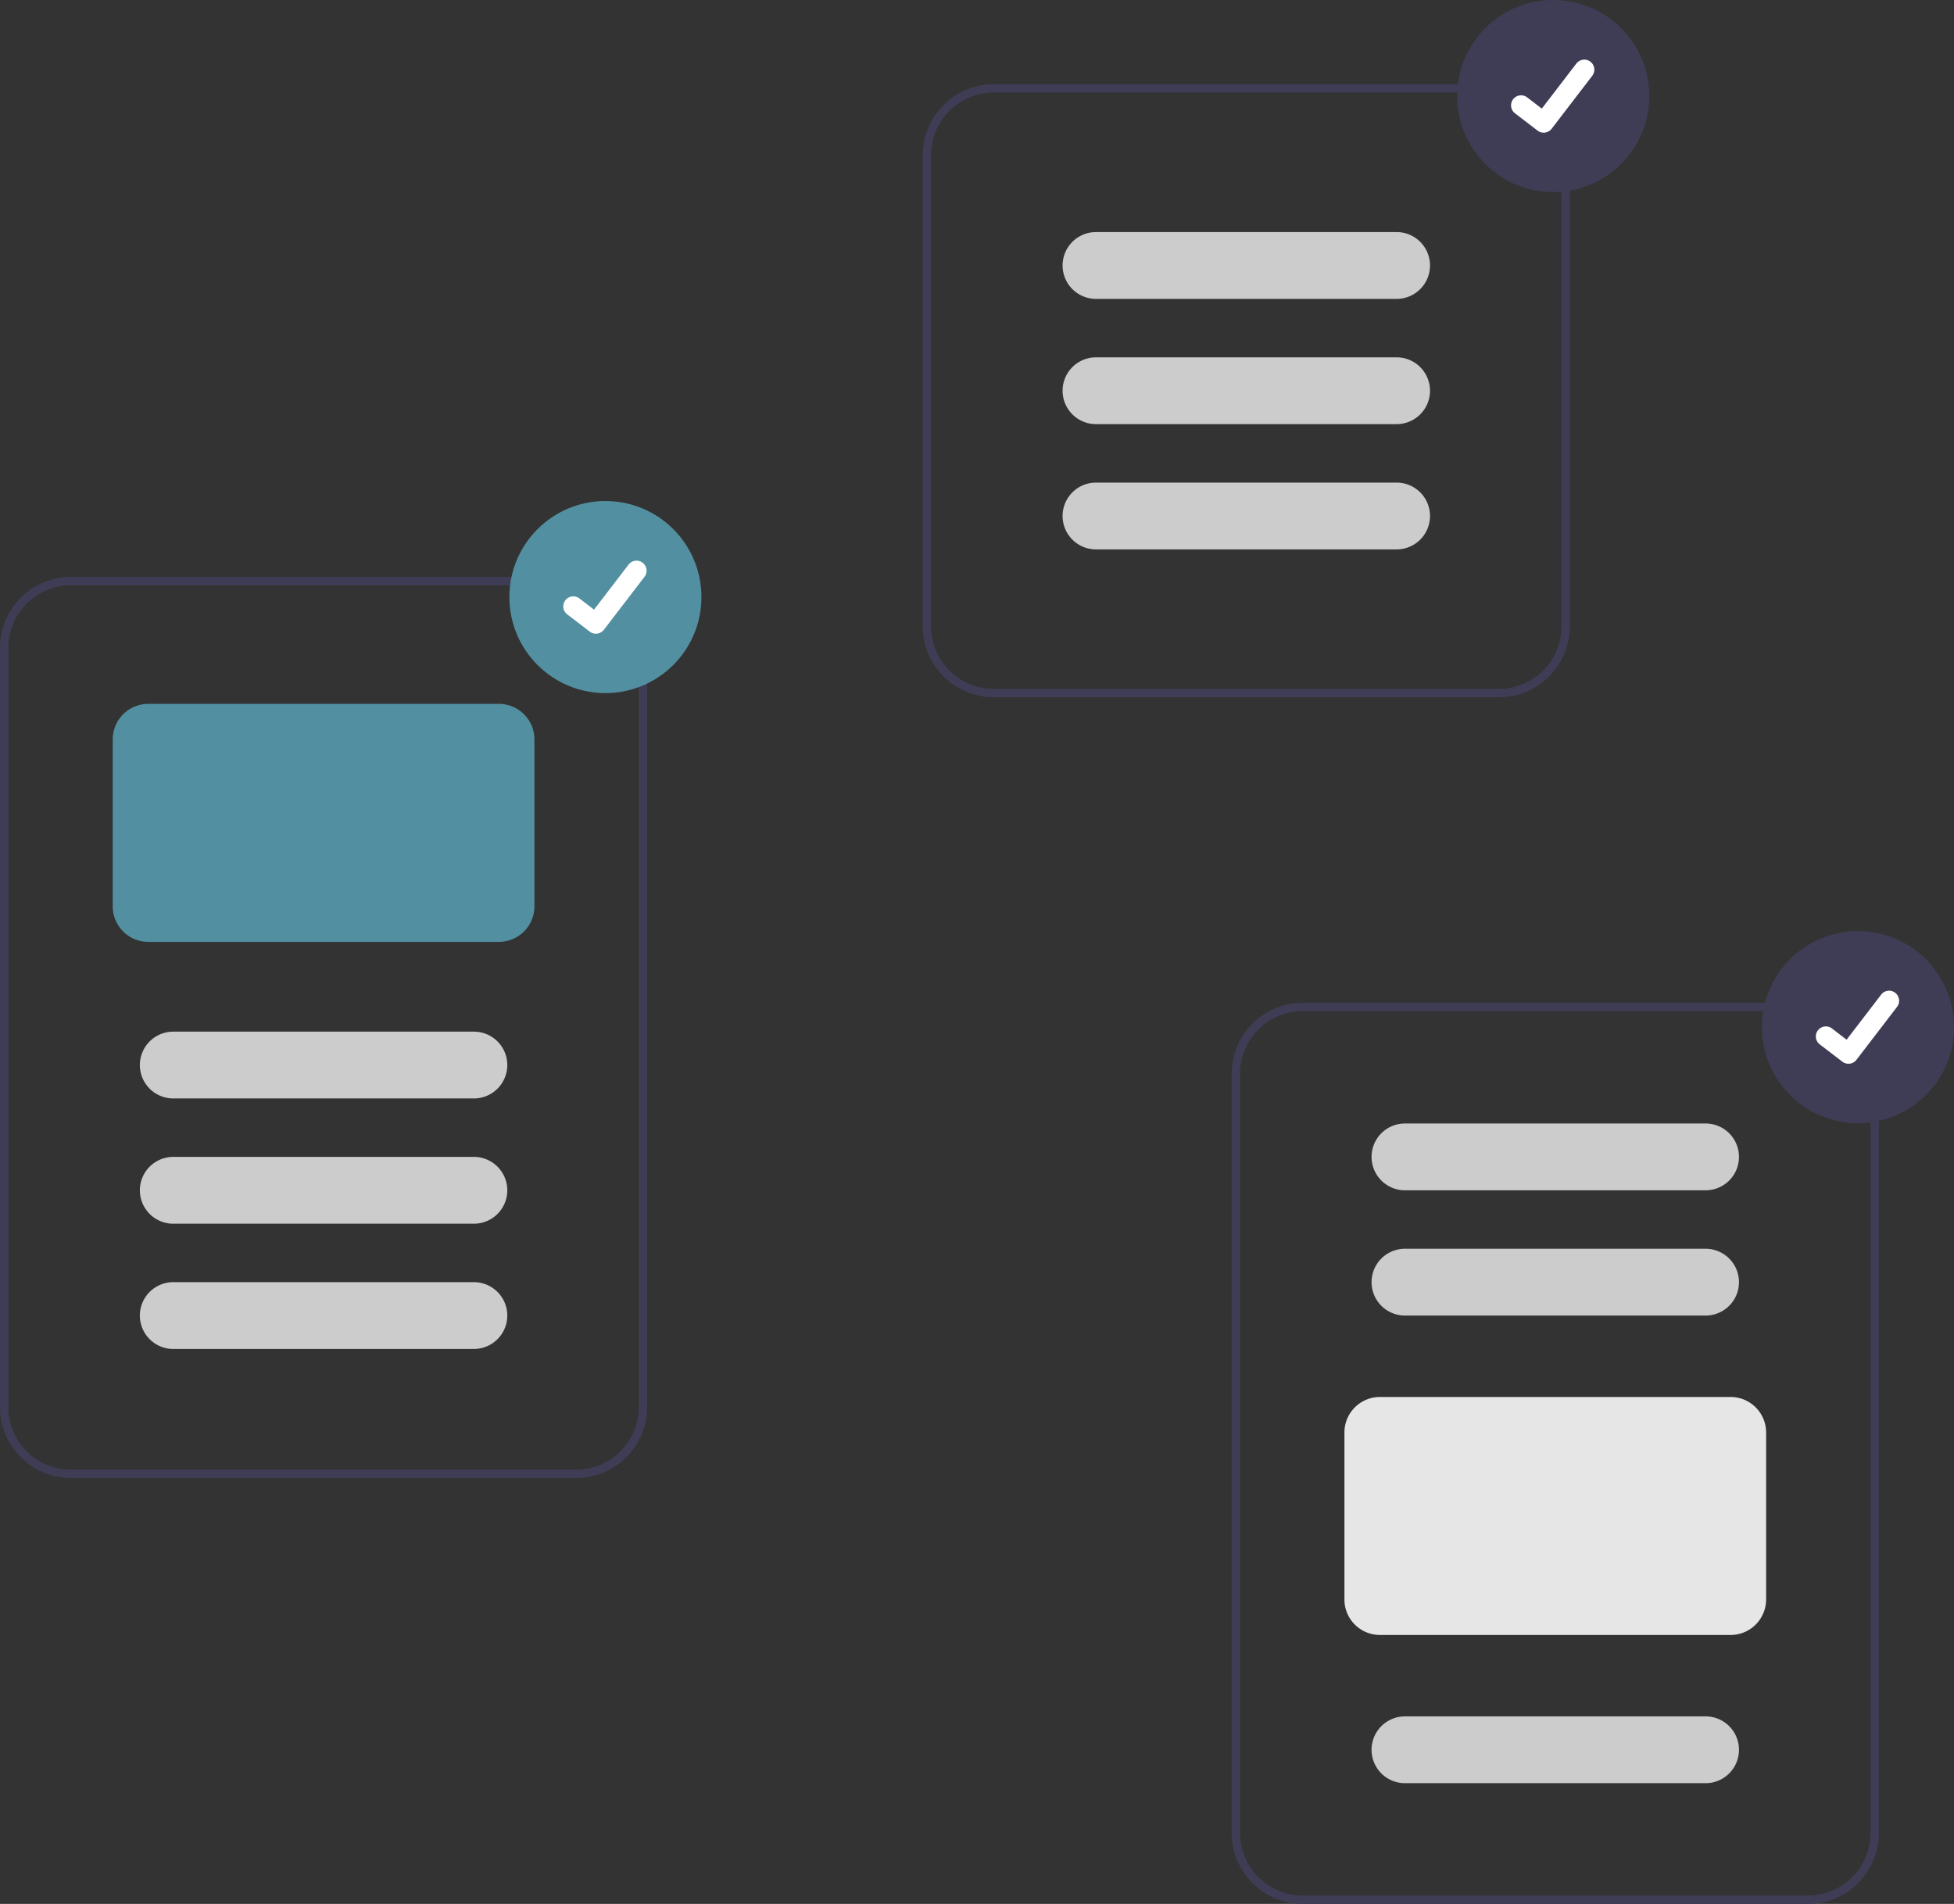 <?xml version="1.0" encoding="UTF-8" standalone="no"?>
<svg
   xmlns:dc="http://purl.org/dc/elements/1.1/"
   xmlns:cc="http://creativecommons.org/ns#"
   xmlns:rdf="http://www.w3.org/1999/02/22-rdf-syntax-ns#"
   xmlns:svg="http://www.w3.org/2000/svg"
   xmlns="http://www.w3.org/2000/svg"
   xmlns:sodipodi="http://sodipodi.sourceforge.net/DTD/sodipodi-0.dtd"
   xmlns:inkscape="http://www.inkscape.org/namespaces/inkscape"
   inkscape:version="1.0 (4035a4f, 2020-05-01)"
   sodipodi:docname="undraw_Done_checking_re_6vyx.svg"
   version="1.1"
   viewBox="0 0 468 456"
   height="456"
   width="468"
   data-name="Layer 1"
   id="b6508004-6c42-4ebe-8fca-29884660373a">
  <rect x="0" y="0" width="468" height="456" fill="#333333" stroke="none"/>
  <defs
     id="defs298" />
  <sodipodi:namedview
     inkscape:current-layer="b6508004-6c42-4ebe-8fca-29884660373a"
     inkscape:window-maximized="0"
     inkscape:window-y="23"
     inkscape:window-x="0"
     inkscape:cy="237.45887"
     inkscape:cx="270.66069"
     inkscape:zoom="0.88225806"
     showgrid="false"
     id="namedview296"
     inkscape:window-height="755"
     inkscape:window-width="1280"
     inkscape:pageshadow="2"
     inkscape:pageopacity="0"
     guidetolerance="10"
     gridtolerance="10"
     objecttolerance="10"
     borderopacity="1"
     bordercolor="#666666"
     pagecolor="#ffffff" />
  <path
     id="path253"
     fill="#3f3d56"
     d="M 138,354 H 17 A 17.019,17.019 0 0 1 0,337 V 155.168 a 17.019,17.019 0 0 1 17,-17 h 121 a 17.019,17.019 0 0 1 17,17 V 337 a 17.019,17.019 0 0 1 -17,17 z M 17,140.168 a 15.017,15.017 0 0 0 -15,15 V 337 a 15.017,15.017 0 0 0 15,15 h 121 a 15.017,15.017 0 0 0 15,-15 V 155.168 a 15.017,15.017 0 0 0 -15,-15 z" />
  <path
     id="path255"
     fill="#5290a1"
     d="m 119.5,225.584 h -84 a 8.51,8.51 0 0 1 -8.5,-8.5 v -40 a 8.51,8.51 0 0 1 8.5,-8.5 h 84 a 8.51,8.51 0 0 1 8.5,8.5 v 40 a 8.51,8.51 0 0 1 -8.5,8.5 z" />
  <path
     id="path257"
     fill="#cccccc"
     d="m 113.5,263.084 h -72 a 8,8 0 1 1 0,-16 h 72 a 8,8 0 0 1 0,16 z" />
  <path
     id="path259"
     fill="#cccccc"
     d="m 113.5,293.084 h -72 a 8,8 0 1 1 0,-16 h 72 a 8,8 0 0 1 0,16 z" />
  <path
     id="path261"
     fill="#cccccc"
     d="m 113.5,323.084 h -72 a 8,8 0 1 1 0,-16 h 72 a 8,8 0 0 1 0,16 z" />
  <path
     id="path263"
     fill="#3f3d56"
     d="M 433,456 H 312 A 17.019,17.019 0 0 1 295,439 V 257.168 a 17.019,17.019 0 0 1 17,-17 h 121 a 17.019,17.019 0 0 1 17,17 V 439 a 17.019,17.019 0 0 1 -17,17 z M 312,242.168 a 15.017,15.017 0 0 0 -15,15 V 439 a 15.017,15.017 0 0 0 15,15 h 121 a 15.017,15.017 0 0 0 15,-15 V 257.168 a 15.017,15.017 0 0 0 -15,-15 z" />
  <path
     id="path265"
     fill="#cccccc"
     d="m 408.5,285.084 h -72 a 8,8 0 1 1 0,-16 h 72 a 8,8 0 0 1 0,16 z" />
  <path
     id="path267"
     fill="#cccccc"
     d="m 408.5,315.084 h -72 a 8,8 0 1 1 0,-16 h 72 a 8,8 0 0 1 0,16 z" />
  <path
     id="path269"
     fill="#e6e6e6"
     d="m 414.5,391.584 h -84 a 8.51,8.51 0 0 1 -8.5,-8.5 v -40 a 8.51,8.51 0 0 1 8.5,-8.5 h 84 a 8.51,8.51 0 0 1 8.5,8.5 v 40 a 8.51,8.51 0 0 1 -8.5,8.5 z" />
  <path
     id="path271"
     fill="#cccccc"
     d="m 408.5,427.084 h -72 a 8,8 0 1 1 0,-16 h 72 a 8,8 0 0 1 0,16 z" />
  <path
     id="path273"
     fill="#3f3d56"
     d="M 359,167 H 238 A 17.019,17.019 0 0 1 221,150 V 37.168 a 17.019,17.019 0 0 1 17,-17 h 121 a 17.019,17.019 0 0 1 17,17 V 150 a 17.019,17.019 0 0 1 -17,17 z M 238,22.168 a 15.017,15.017 0 0 0 -15,15 V 150 a 15.017,15.017 0 0 0 15,15 h 121 a 15.017,15.017 0 0 0 15,-15 V 37.168 a 15.017,15.017 0 0 0 -15,-15 z" />
  <path
     id="path275"
     fill="#cccccc"
     d="m 334.5,131.584 h -72 a 8,8 0 1 1 0,-16 h 72 a 8,8 0 0 1 0,16 z" />
  <path
     id="path277"
     fill="#cccccc"
     d="m 334.5,101.584 h -72 a 8,8 0 1 1 0,-16 h 72 a 8,8 0 0 1 0,16 z" />
  <path
     id="path279"
     fill="#cccccc"
     d="m 334.5,71.584 h -72 a 8,8 0 1 1 0,-16 h 72 a 8,8 0 0 1 0,16 z" />
  <circle
     id="circle281"
     fill="#5290a1"
     r="23"
     cy="143"
     cx="145" />
  <path
     id="path283"
     fill="#ffffff"
     d="m 142.72,151.774 a 2.385,2.385 0 0 1 -1.435,-0.477 l -0.026,-0.019 -5.405,-4.138 a 2.401,2.401 0 1 1 2.921,-3.812 l 3.501,2.685 8.274,-10.79 a 2.401,2.401 0 0 1 3.367,-0.444 l -0.051,0.07 0.053,-0.069 a 2.404,2.404 0 0 1 0.444,3.367 l -9.732,12.691 a 2.402,2.402 0 0 1 -1.911,0.937 z" />
  <circle
     id="circle285"
     fill="#3f3d56"
     r="23"
     cy="246"
     cx="445" />
  <path
     id="path287"
     fill="#ffffff"
     d="m 442.72,254.774 a 2.385,2.385 0 0 1 -1.435,-0.477 l -0.026,-0.019 -5.405,-4.138 a 2.401,2.401 0 1 1 2.921,-3.812 l 3.501,2.685 8.274,-10.79 a 2.401,2.401 0 0 1 3.367,-0.444 l -0.051,0.07 0.053,-0.069 a 2.404,2.404 0 0 1 0.444,3.367 l -9.732,12.691 a 2.402,2.402 0 0 1 -1.911,0.937 z" />
  <circle
     id="circle289"
     fill="#3f3d56"
     r="23"
     cy="23"
     cx="372" />
  <path
     id="path291"
     fill="#ffffff"
     d="m 369.72,31.774 a 2.385,2.385 0 0 1 -1.435,-0.477 l -0.026,-0.019 -5.405,-4.138 a 2.401,2.401 0 1 1 2.921,-3.812 l 3.501,2.685 8.274,-10.79 a 2.401,2.401 0 0 1 3.367,-0.444 l -0.051,0.07 0.053,-0.069 a 2.404,2.404 0 0 1 0.444,3.367 l -9.732,12.691 a 2.402,2.402 0 0 1 -1.911,0.937 z" />
</svg>
